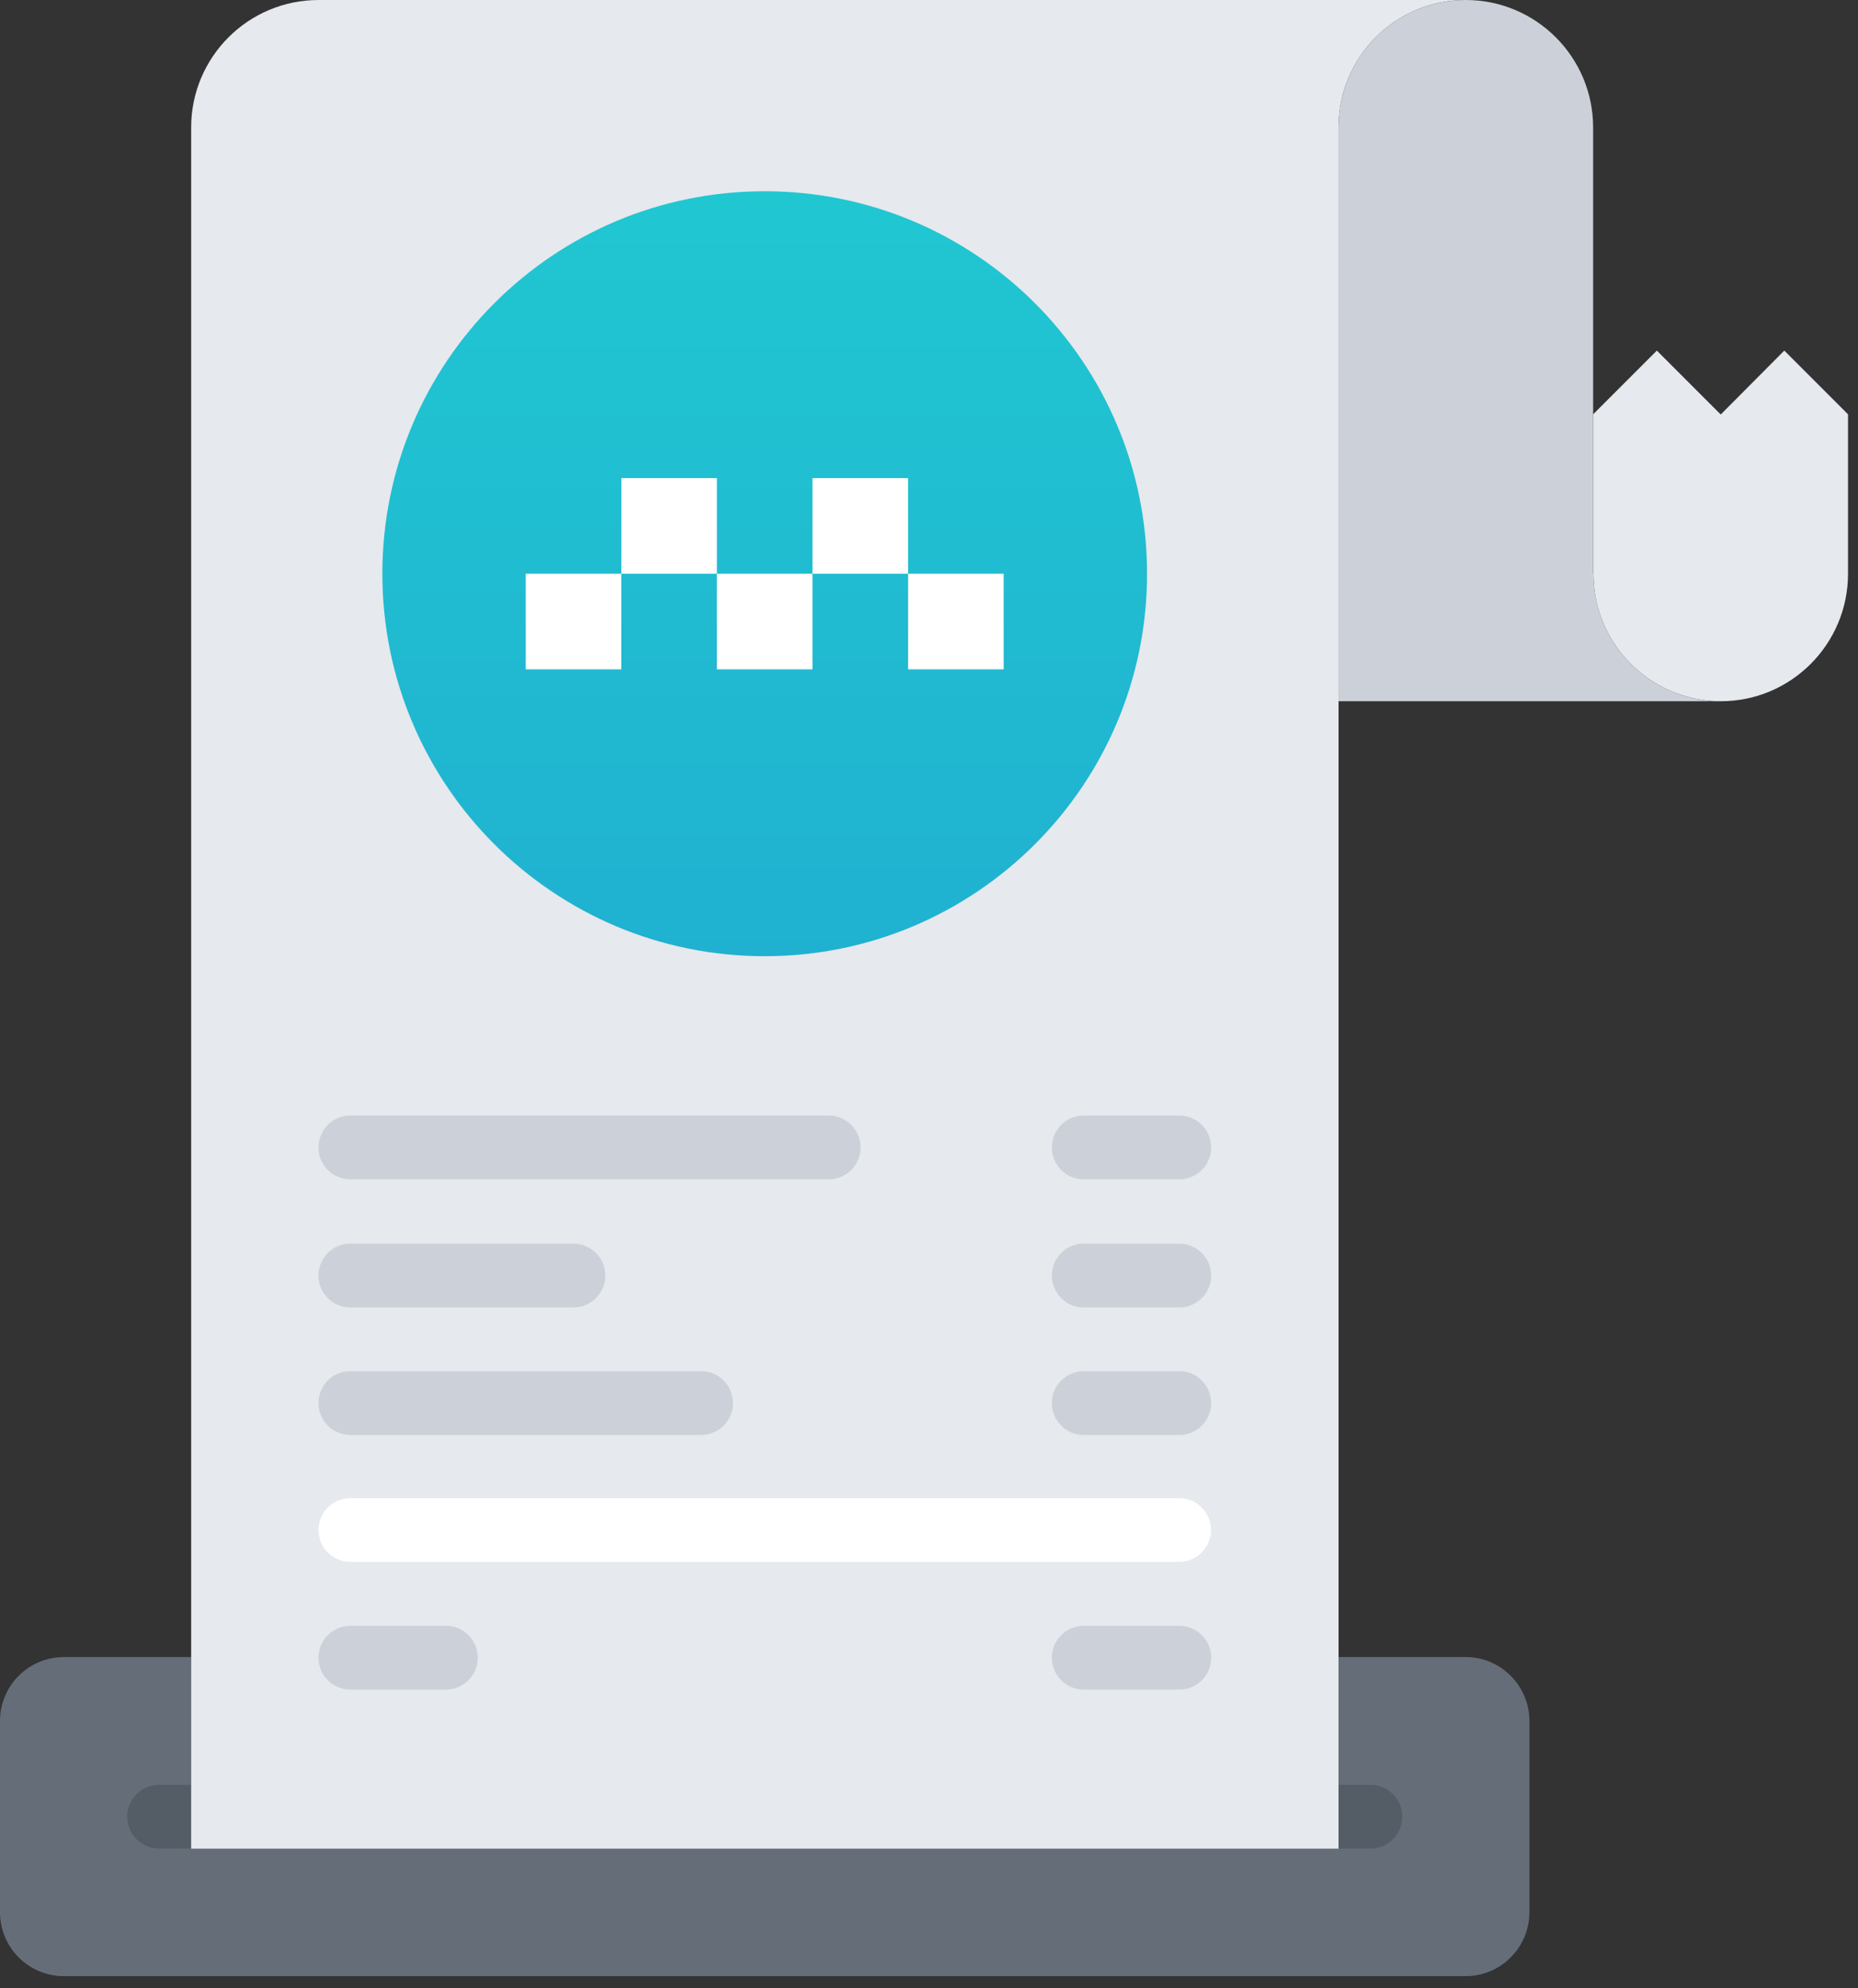 <svg fill="none" height="92" width="86" xmlns="http://www.w3.org/2000/svg" xmlns:xlink="http://www.w3.org/1999/xlink"><rect width="100%" height="100%" fill="#333333" stroke="none"/><linearGradient id="a" gradientUnits="userSpaceOnUse" x1="35.395" x2="35.395" y1="8.849" y2="44.244"><stop offset="0" stop-color="#20c7d1"/><stop offset="1" stop-color="#20b1d1"/></linearGradient><path d="m8.849 84.064h53.107v-7.39h5.9c1.607 0 2.934 1.328 2.934 2.95v8.864a2.958 2.958 0 0 1 -2.95 2.95h-64.89a2.958 2.958 0 0 1 -2.95-2.951v-8.864a2.958 2.958 0 0 1 2.95-2.95h5.899v7.39z" fill="#656d78"/><path d="m63.428 85.535h-56.063a1.473 1.473 0 1 1 0-2.95h56.063c.816 0 1.475.66 1.475 1.476 0 .815-.66 1.474-1.475 1.474z" fill="#545c66"/><path d="m14.748 0c-3.26 0-5.9 2.64-5.9 5.9v79.64h53.108v-79.641c0-3.259 2.625-5.899 5.885-5.899z" fill="#e6e9ed"/><path d="m35.395 8.849c-9.778 0-17.697 7.92-17.697 17.697 0 9.778 7.92 17.698 17.697 17.698 9.763 0 17.698-7.92 17.698-17.698 0-9.777-7.935-17.697-17.698-17.697z" fill="url(#a)"/><path d="m85.538 19.172v7.374c0 3.26-2.64 5.9-5.884 5.9-3.26 0-5.9-2.64-5.9-5.9h-.014v-7.374l2.95-2.95 2.949 2.95h.015l2.935-2.95 2.95 2.95z" fill="#e6e9ed"/><path d="m79.654 32.446h-17.698v-26.547c0-3.259 2.626-5.899 5.885-5.899 3.26 0 5.899 2.64 5.899 5.9v20.646h.015c0 3.26 2.64 5.9 5.899 5.9z" fill="#ccd1d9"/><path d="m42.032 26.546h4.424v4.425h-4.424zm-4.425-4.424h4.425v4.424h-4.425zm-4.424 4.424h4.424v4.425h-4.424zm-4.424-4.424h4.424v4.424h-4.424zm-4.425 4.424h4.425v4.425h-4.425z" fill="#fff"/><path d="m54.584 60.496h-4.422a1.473 1.473 0 1 1 0-2.95h4.422a1.474 1.474 0 1 1 0 2.95zm-28.04 0h-10.328a1.473 1.473 0 1 1 0-2.95h10.326c.816 0 1.475.66 1.475 1.476 0 .815-.66 1.474-1.475 1.474zm28.04 5.9h-4.422c-.815 0-1.474-.66-1.474-1.475 0-.816.659-1.475 1.474-1.475h4.422a1.474 1.474 0 1 1 0 2.95zm-22.134 0h-16.233c-.816 0-1.475-.66-1.475-1.475 0-.816.66-1.475 1.475-1.475h16.233c.815 0 1.475.659 1.475 1.475 0 .815-.66 1.474-1.475 1.474zm22.134-11.828h-4.422c-.815 0-1.474-.66-1.474-1.475 0-.816.659-1.475 1.474-1.475h4.422a1.474 1.474 0 1 1 0 2.95zm-16.23 0h-22.136c-.816 0-1.475-.66-1.475-1.475 0-.816.66-1.475 1.475-1.475h22.138c.816 0 1.475.66 1.475 1.475s-.66 1.474-1.475 1.474z" fill="#ccd1d9"/><path d="m54.576 72.27h-38.36c-.815 0-1.474-.66-1.474-1.475 0-.816.66-1.475 1.475-1.475h38.36c.815 0 1.474.66 1.474 1.475s-.66 1.474-1.475 1.474z" fill="#fff"/><path d="m54.584 78.178h-4.422c-.815 0-1.474-.66-1.474-1.475 0-.816.659-1.475 1.474-1.475h4.422a1.474 1.474 0 1 1 0 2.95zm-33.946 0h-4.421c-.816 0-1.475-.66-1.475-1.475 0-.816.66-1.475 1.475-1.475h4.421c.816 0 1.475.66 1.475 1.475s-.66 1.475-1.475 1.475z" fill="#ccd1d9"/></svg>
